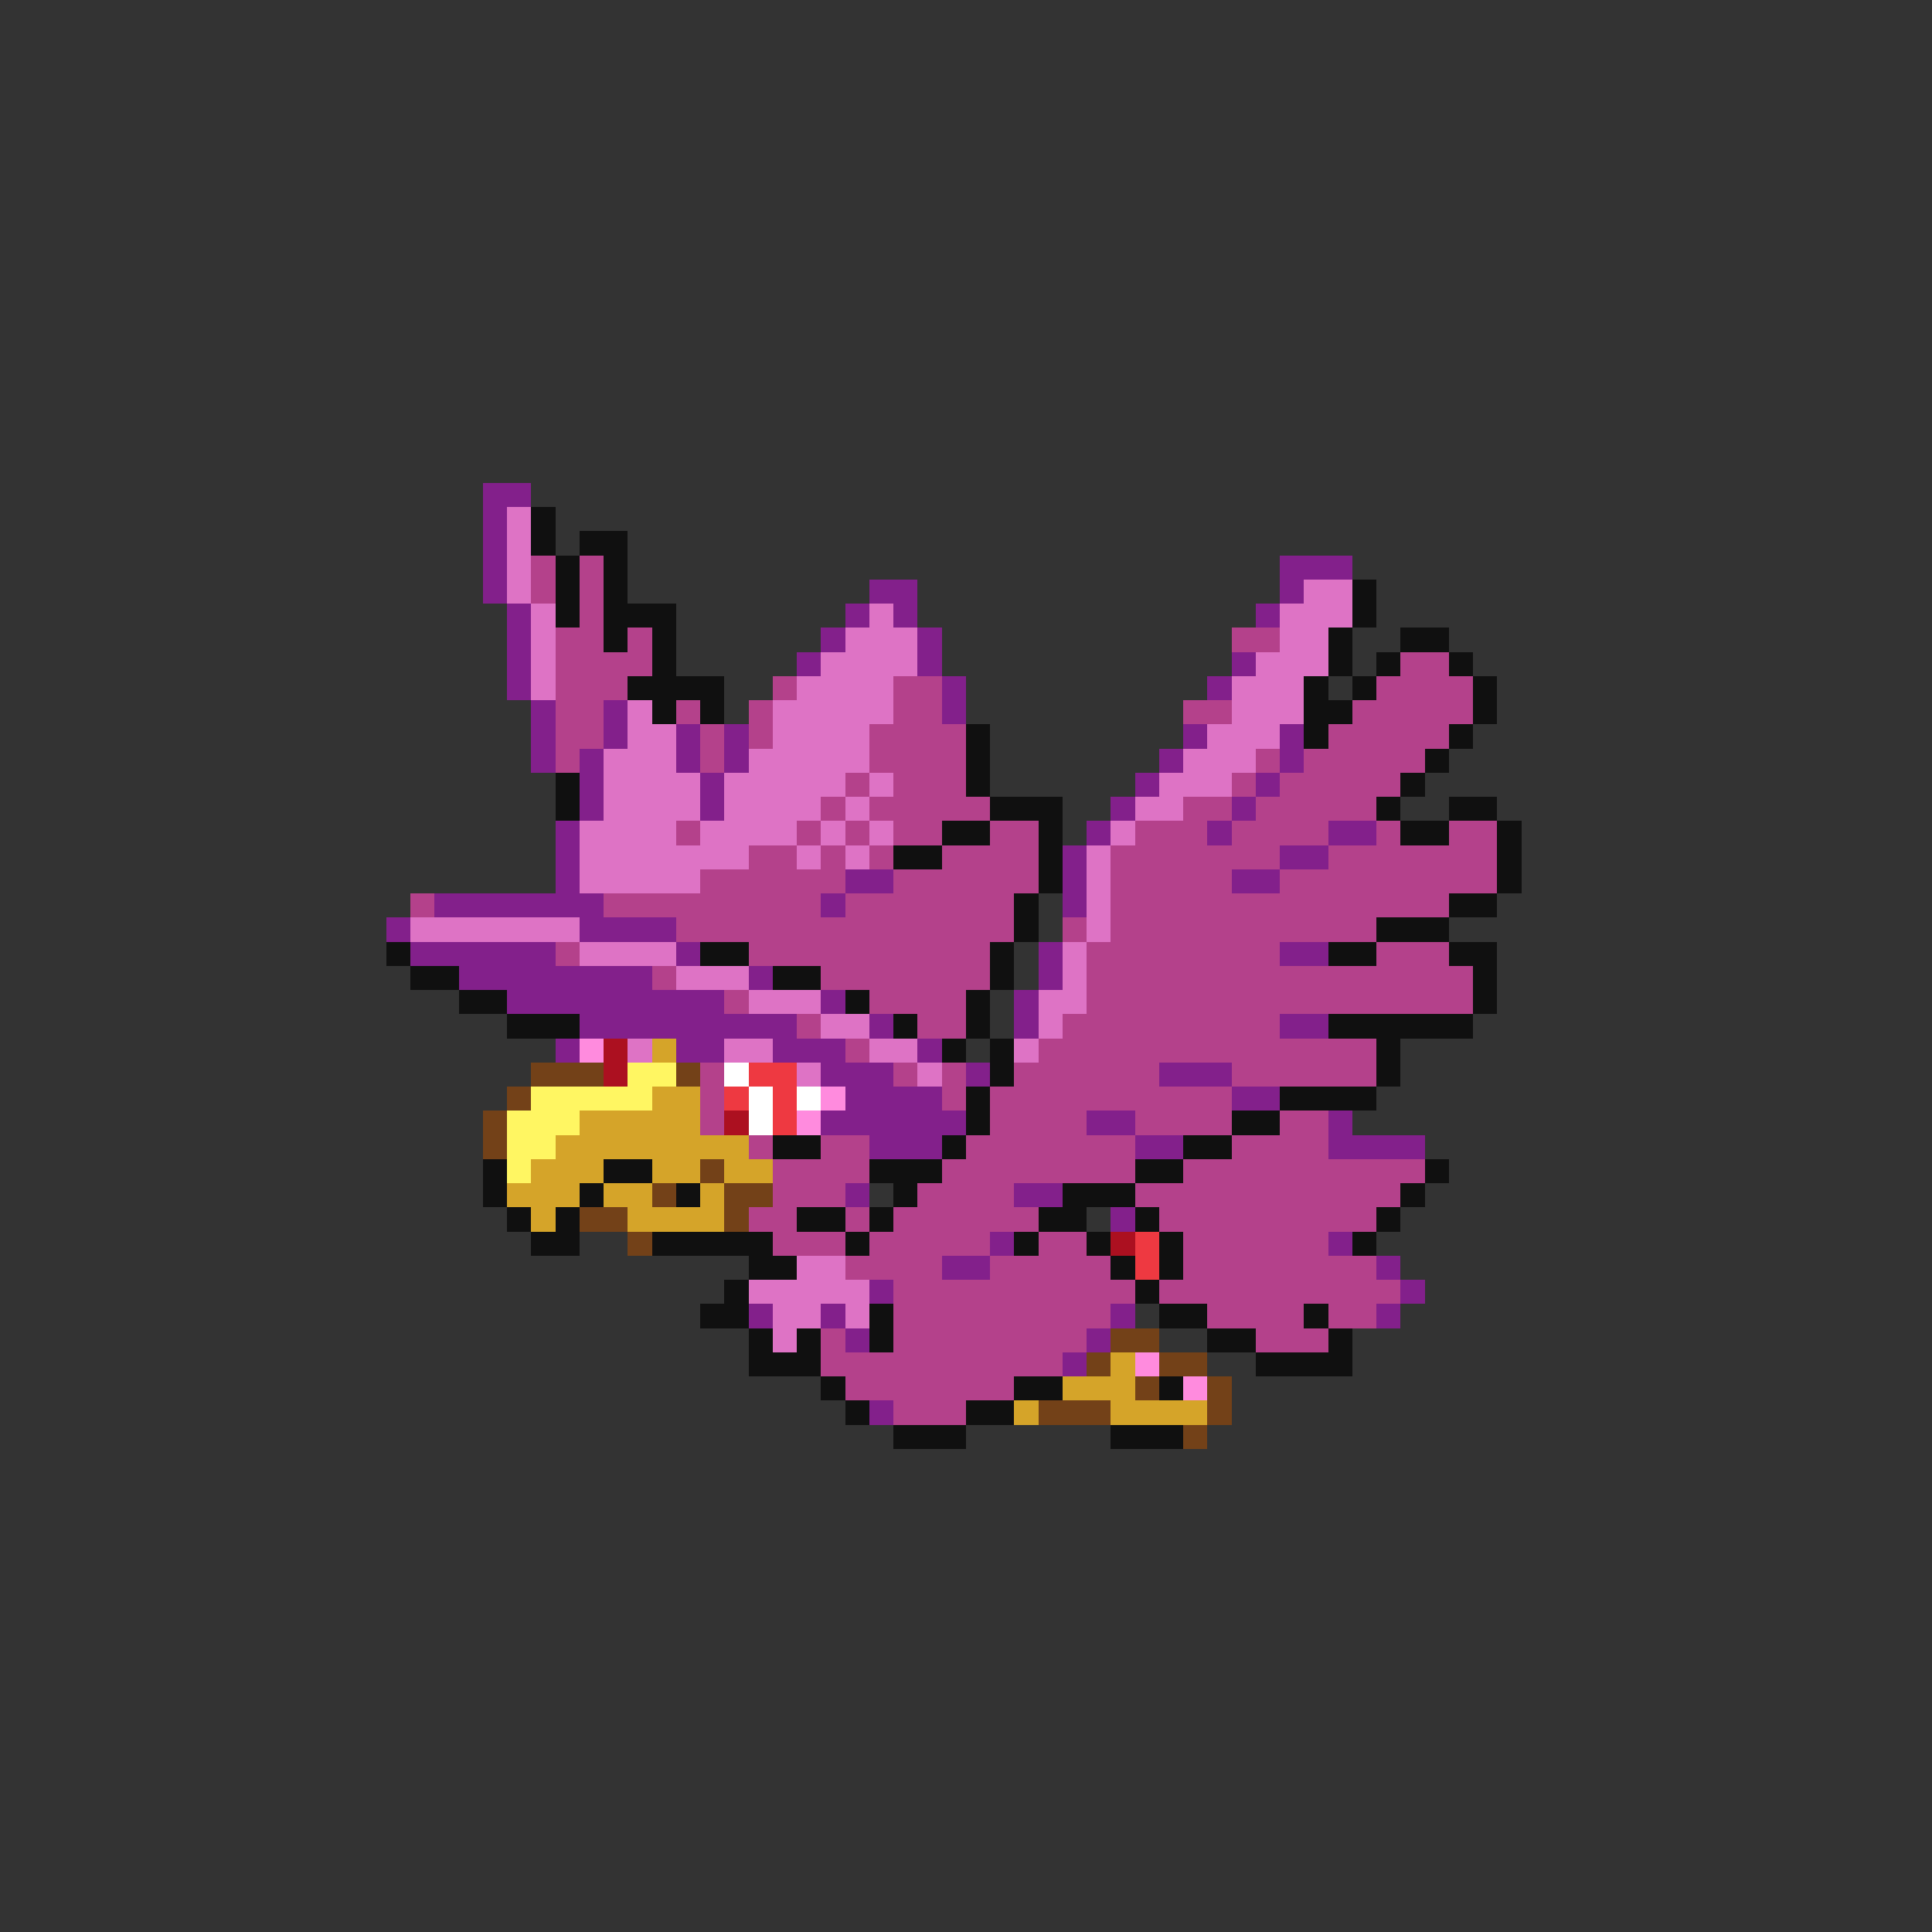 <svg xmlns="http://www.w3.org/2000/svg" viewBox="0 -0.5 80 80" shape-rendering="crispEdges">
<rect x="0" y="-0.5" width="80" height="80" fill="#333333" stroke="none"/>
<path stroke="#83208b" d="M20 20h2M20 21h1M20 22h1M20 23h1M53 23h3M20 24h1M36 24h2M53 24h1M21 25h1M35 25h1M37 25h1M52 25h1M21 26h1M34 26h1M38 26h1M21 27h1M33 27h1M38 27h1M51 27h1M21 28h1M39 28h1M50 28h1M22 29h1M25 29h1M39 29h1M22 30h1M25 30h1M28 30h1M30 30h1M49 30h1M53 30h1M22 31h1M24 31h1M28 31h1M30 31h1M48 31h1M53 31h1M24 32h1M29 32h1M47 32h1M52 32h1M24 33h1M29 33h1M46 33h1M51 33h1M23 34h1M45 34h1M50 34h1M55 34h2M23 35h1M44 35h1M53 35h2M23 36h1M35 36h2M44 36h1M51 36h2M18 37h7M34 37h1M44 37h1M16 38h1M24 38h4M17 39h6M28 39h1M43 39h1M53 39h2M19 40h8M31 40h1M43 40h1M21 41h9M34 41h1M42 41h1M24 42h9M36 42h1M42 42h1M53 42h2M23 43h1M28 43h2M32 43h3M38 43h1M34 44h3M40 44h1M48 44h3M35 45h4M51 45h2M34 46h6M45 46h2M55 46h1M36 47h3M47 47h2M55 47h4M35 49h1M42 49h2M46 50h1M41 51h1M55 51h1M39 52h2M57 52h1M36 53h1M58 53h1M31 54h1M34 54h1M46 54h1M57 54h1M35 55h1M45 55h1M44 56h1M36 58h1" />
<path stroke="#de73c5" d="M21 21h1M21 22h1M21 23h1M21 24h1M54 24h2M22 25h1M36 25h1M53 25h3M22 26h1M35 26h3M53 26h2M22 27h1M34 27h4M52 27h3M22 28h1M33 28h4M51 28h3M26 29h1M32 29h5M51 29h3M26 30h2M32 30h4M50 30h3M25 31h3M31 31h5M49 31h3M25 32h4M30 32h5M36 32h1M48 32h3M25 33h4M30 33h4M35 33h1M47 33h2M24 34h4M29 34h4M34 34h1M36 34h1M46 34h1M24 35h7M33 35h1M35 35h1M45 35h1M24 36h5M45 36h1M45 37h1M17 38h7M45 38h1M24 39h4M44 39h1M28 40h3M44 40h1M31 41h3M43 41h2M34 42h2M43 42h1M26 43h1M30 43h2M36 43h2M42 43h1M33 44h1M38 44h1M33 52h2M31 53h5M32 54h2M35 54h1M32 55h1" />
<path stroke="#101010" d="M22 21h1M22 22h1M24 22h2M23 23h1M25 23h1M23 24h1M25 24h1M56 24h1M23 25h1M25 25h3M56 25h1M25 26h1M27 26h1M55 26h1M58 26h2M27 27h1M55 27h1M57 27h1M60 27h1M26 28h4M54 28h1M56 28h1M61 28h1M27 29h1M29 29h1M54 29h2M61 29h1M40 30h1M54 30h1M60 30h1M40 31h1M59 31h1M23 32h1M40 32h1M58 32h1M23 33h1M41 33h3M57 33h1M60 33h2M39 34h2M43 34h1M58 34h2M62 34h1M37 35h2M43 35h1M62 35h1M43 36h1M62 36h1M42 37h1M60 37h2M42 38h1M57 38h3M16 39h1M29 39h2M41 39h1M55 39h2M60 39h2M17 40h2M32 40h2M41 40h1M61 40h1M19 41h2M35 41h1M40 41h1M61 41h1M21 42h3M37 42h1M40 42h1M55 42h6M39 43h1M41 43h1M57 43h1M41 44h1M57 44h1M40 45h1M53 45h4M40 46h1M51 46h2M32 47h2M39 47h1M49 47h2M20 48h1M25 48h2M36 48h3M47 48h2M59 48h1M20 49h1M24 49h1M28 49h1M37 49h1M44 49h3M58 49h1M21 50h1M23 50h1M33 50h2M36 50h1M43 50h2M47 50h1M57 50h1M22 51h2M27 51h5M35 51h1M42 51h1M45 51h1M48 51h1M56 51h1M31 52h2M46 52h1M48 52h1M30 53h1M47 53h1M29 54h2M36 54h1M48 54h2M54 54h1M31 55h1M33 55h1M36 55h1M50 55h2M55 55h1M31 56h3M52 56h4M34 57h1M42 57h2M48 57h1M35 58h1M40 58h2M37 59h3M46 59h3" />
<path stroke="#b4418b" d="M22 23h1M24 23h1M22 24h1M24 24h1M24 25h1M23 26h2M26 26h1M51 26h2M23 27h4M58 27h2M23 28h3M32 28h1M37 28h2M57 28h4M23 29h2M28 29h1M31 29h1M37 29h2M49 29h2M56 29h5M23 30h2M29 30h1M31 30h1M36 30h4M55 30h5M23 31h1M29 31h1M36 31h4M52 31h1M54 31h5M35 32h1M37 32h3M51 32h1M53 32h5M34 33h1M36 33h5M49 33h2M52 33h5M28 34h1M33 34h1M35 34h1M37 34h2M41 34h2M47 34h3M51 34h4M57 34h1M60 34h2M31 35h2M34 35h1M36 35h1M39 35h4M46 35h7M55 35h7M29 36h6M37 36h6M46 36h5M53 36h9M17 37h1M25 37h9M35 37h7M46 37h14M28 38h14M44 38h1M46 38h11M23 39h1M31 39h10M45 39h8M57 39h3M27 40h1M34 40h7M45 40h16M30 41h1M36 41h4M45 41h16M33 42h1M38 42h2M44 42h9M35 43h1M43 43h14M29 44h1M37 44h1M39 44h1M42 44h6M51 44h6M29 45h1M39 45h1M41 45h10M29 46h1M41 46h4M47 46h4M53 46h2M31 47h1M34 47h2M40 47h7M51 47h4M32 48h4M39 48h8M49 48h10M32 49h3M38 49h4M47 49h11M31 50h2M35 50h1M37 50h6M48 50h9M32 51h3M36 51h5M43 51h2M49 51h6M35 52h4M41 52h5M49 52h8M37 53h10M48 53h10M37 54h9M50 54h4M55 54h2M34 55h1M37 55h8M52 55h3M34 56h10M35 57h7M37 58h3" />
<path stroke="#ff8bde" d="M24 43h1M34 45h1M33 46h1M47 56h1M49 57h1" />
<path stroke="#ac1020" d="M25 43h1M25 44h1M30 46h1M46 51h1" />
<path stroke="#d5a429" d="M27 43h1M27 45h2M24 46h5M23 47h8M22 48h3M27 48h2M30 48h2M21 49h3M25 49h2M29 49h1M22 50h1M26 50h4M46 56h1M44 57h3M42 58h1M46 58h4" />
<path stroke="#734118" d="M22 44h3M28 44h1M21 45h1M20 46h1M20 47h1M29 48h1M27 49h1M30 49h2M24 50h2M30 50h1M26 51h1M46 55h2M45 56h1M48 56h2M47 57h1M50 57h1M43 58h3M50 58h1M49 59h1" />
<path stroke="#fff662" d="M26 44h2M22 45h5M21 46h3M21 47h2M21 48h1" />
<path stroke="#ffffff" d="M30 44h1M31 45h1M33 45h1M31 46h1" />
<path stroke="#ee3941" d="M31 44h2M30 45h1M32 45h1M32 46h1M47 51h1M47 52h1" />
</svg>